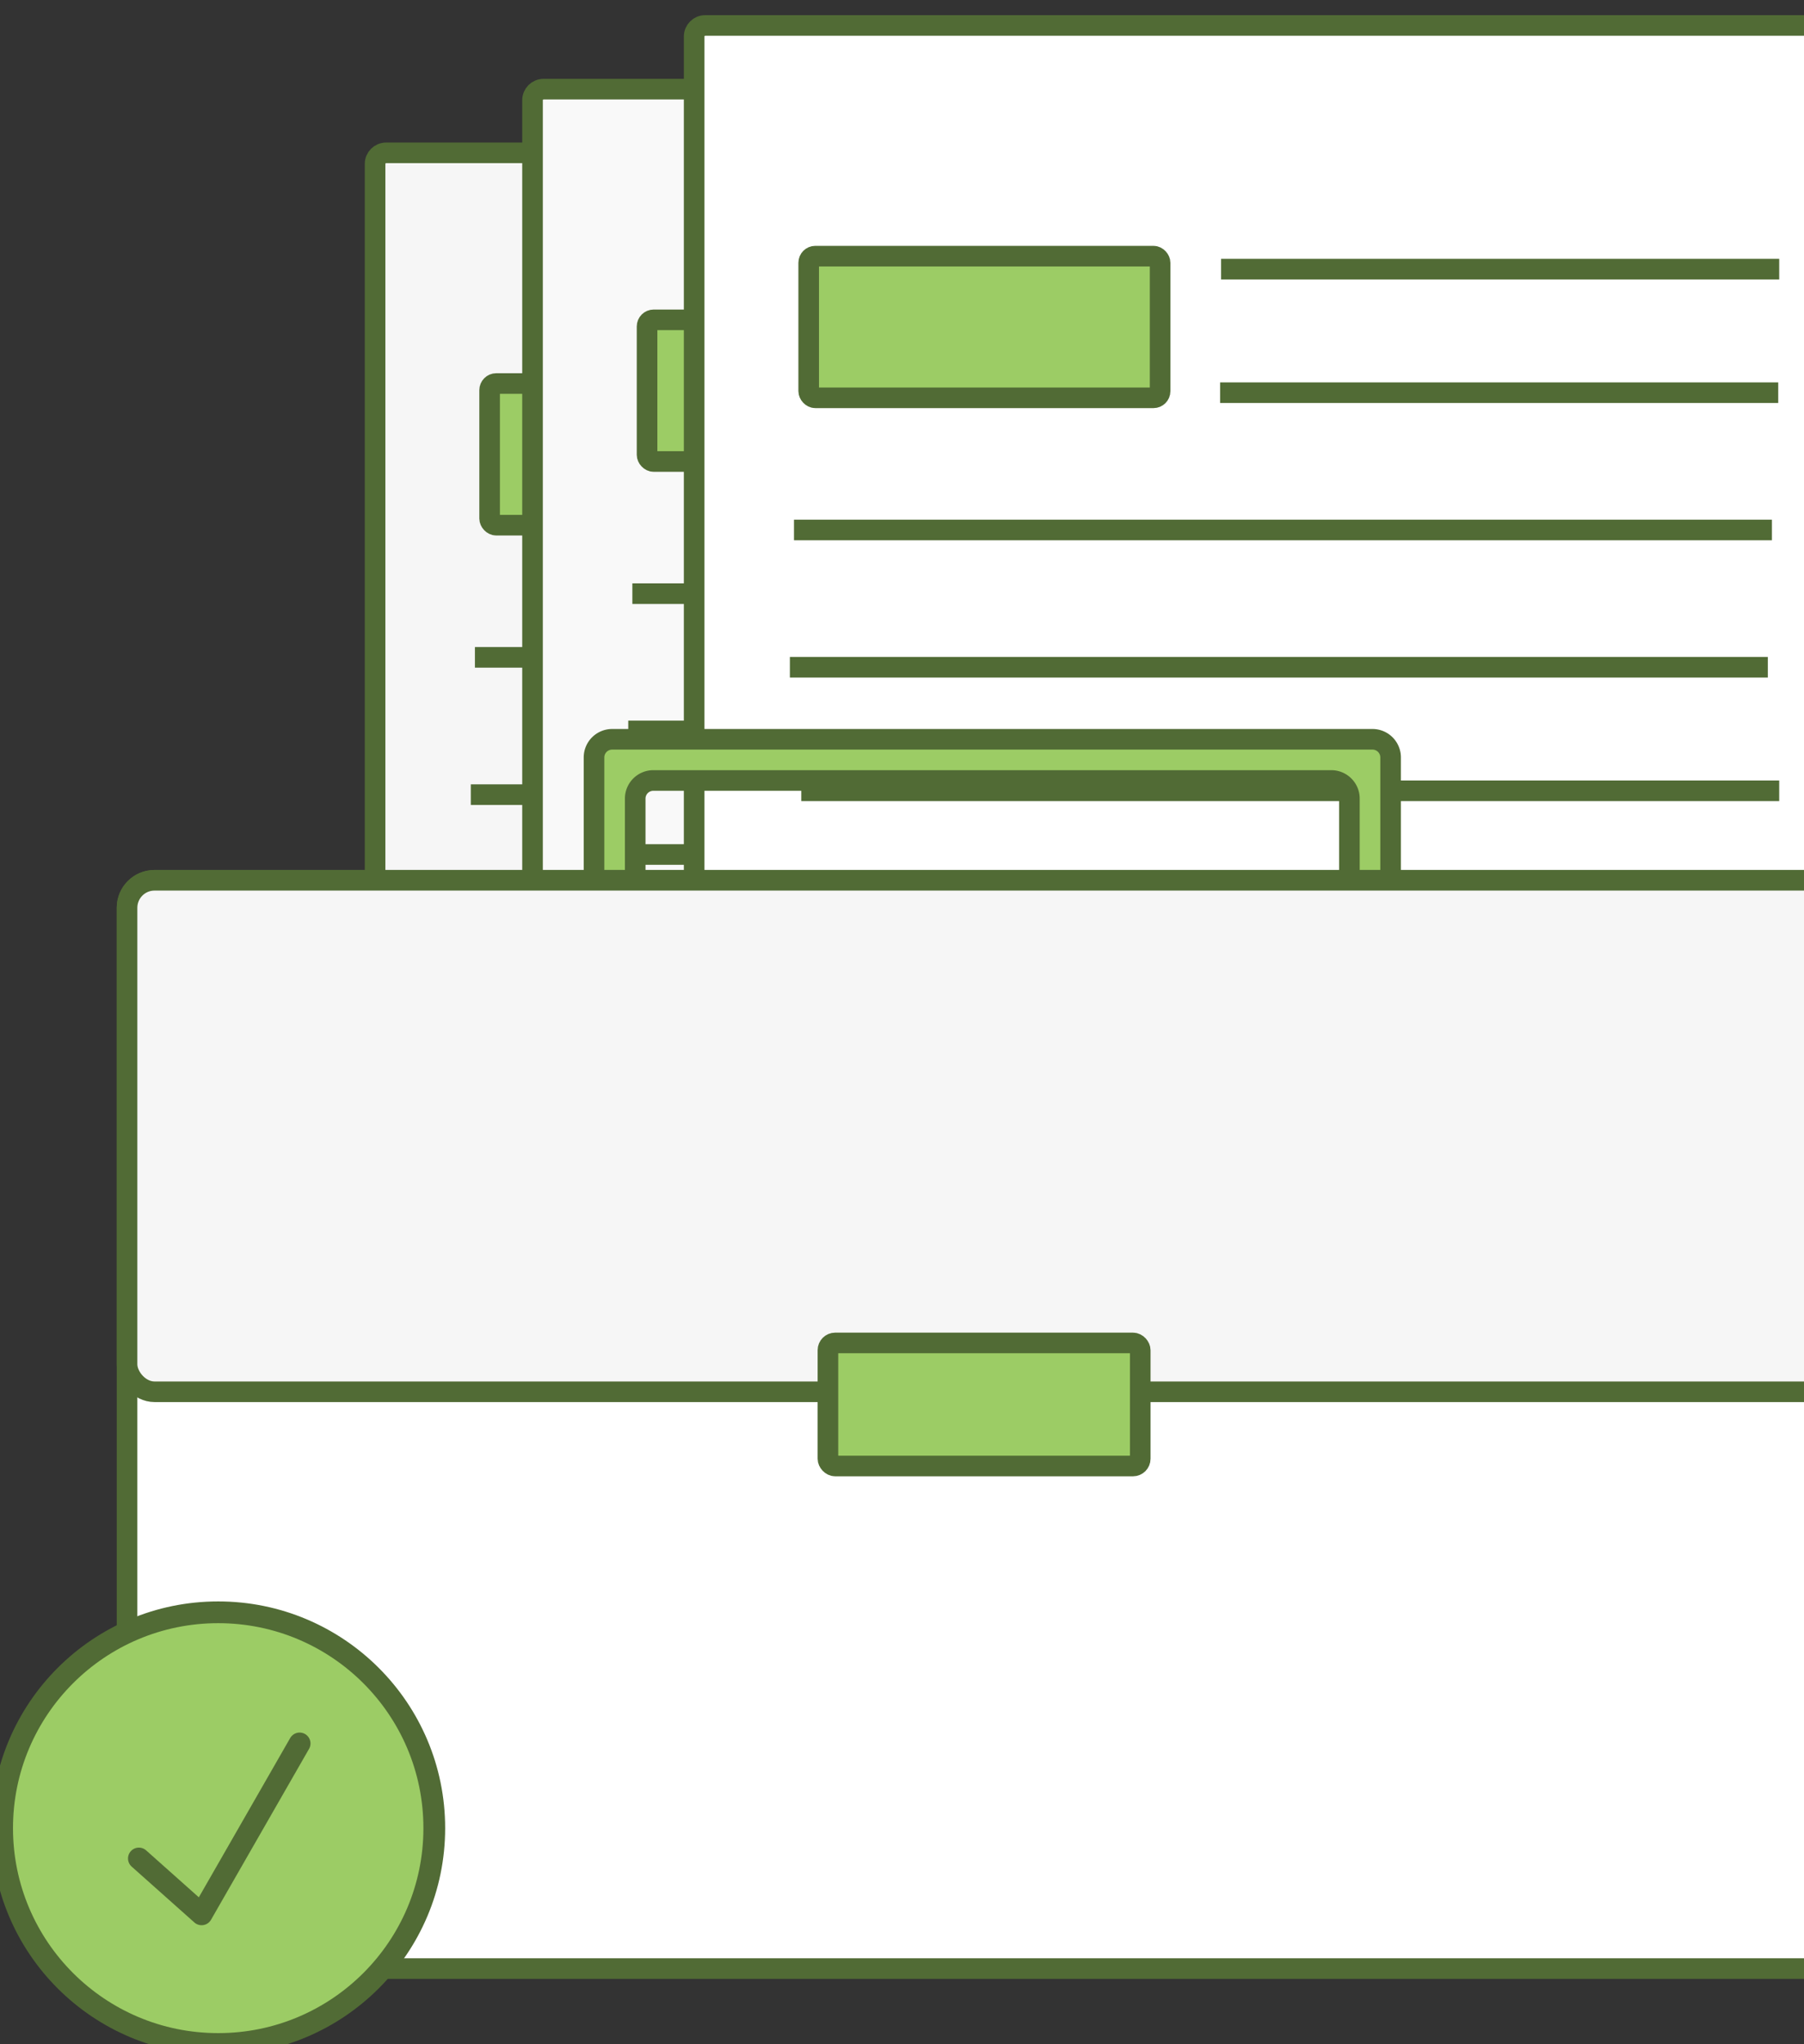 <svg width="355" height="402" viewBox="0 0 355 402" xmlns="http://www.w3.org/2000/svg" xmlns:xlink="http://www.w3.org/1999/xlink"><rect x="0" y="0" width="355" height="402" fill="#333333" stroke="none"/><title>Group 3</title><defs><rect id="a" width="231.874" height="295.92" rx="2.174"/><rect id="b" width="231.874" height="295.92" rx="2.174"/><rect id="c" width="231.874" height="295.92" rx="2.174"/></defs><g fill="none" fill-rule="evenodd"><g transform="translate(72.602 30.06)"><use stroke="#516B35" stroke-width="4.054" stroke-linejoin="round" fill="#F6F6F6" xlink:href="#a" transform="translate(1.209)"/><path d="M106.928 47.925h105.778M106.735 72.225h105.777M22.881 99.225h188.39M22.073 126.225h188.39M24.315 150.525h188.39M24.315 180.225h188.39M24.315 204.525h188.39M24.315 231.525h188.39M24.315 258.525h188.39" stroke="#516B35" stroke-width="4.054" stroke-linecap="square"/><rect stroke="#516B35" stroke-width="4.054" stroke-linejoin="round" fill="#9CCC65" x="23.748" y="45.371" width="69.154" height="27.861" rx="1.304"/></g><g transform="translate(103.584 17.534)"><use stroke="#516B35" stroke-width="4.054" stroke-linejoin="round" fill="#F9F9F9" xlink:href="#b" transform="translate(1.209)"/><path d="M106.928 47.925h105.778M106.735 72.225h105.777M22.881 99.225h188.39M22.073 126.225h188.39M24.315 150.525h188.39M24.315 180.225h188.39M24.315 204.525h188.39M24.315 231.525h188.39M24.315 258.525h188.39" stroke="#516B35" stroke-width="4.054" stroke-linecap="square"/><rect stroke="#516B35" stroke-width="4.054" stroke-linejoin="round" fill="#9CCC65" x="23.748" y="45.371" width="69.154" height="27.861" rx="1.304"/></g><g transform="translate(135.39 5.007)"><use stroke="#516B35" stroke-width="4.054" stroke-linejoin="round" fill="#FFF" xlink:href="#c" transform="translate(1.209)"/><path d="M106.928 47.925h105.778M106.735 72.225h105.777M22.881 99.225h188.39M22.073 126.225h188.39M24.315 150.525h188.39M24.315 180.225h188.39M24.315 204.525h188.39M24.315 231.525h188.39M24.315 258.525h188.39" stroke="#516B35" stroke-width="4.054" stroke-linecap="square"/><rect stroke="#516B35" stroke-width="4.054" stroke-linejoin="round" fill="#9CCC65" x="23.748" y="45.371" width="69.154" height="27.861" rx="1.304"/></g><g transform="translate(0 145.4)" stroke="#516B35"><path d="M265.436 43.2h4.644c1.966 0 3.569-1.6 3.569-3.572V3.572A3.564 3.564 0 0 0 270.08 0H120.46a3.573 3.573 0 0 0-3.568 3.572v36.056a3.564 3.564 0 0 0 3.569 3.572h4.644a3.541 3.541 0 0 1-.105-.856V11.656a3.564 3.564 0 0 1 3.562-3.556h133.417c1.967 0 3.562 1.6 3.562 3.556v30.688c0 .295-.037.582-.105.856z" stroke-width="4.054" fill="#9CCC65"/><rect stroke-width="4.054" fill="#FFF" x="25" y="27.727" width="336.591" height="214.041" rx="5.405"/><rect stroke-width="4.054" fill="#F6F6F6" x="25" y="27.727" width="336.591" height="100.599" rx="5.405"/><g transform="translate(.418 171.697)" stroke-width="4.279"><ellipse fill="#9CCC65" cx="42.521" cy="42.452" rx="42.521" ry="42.452"/><path d="M26.912 48.417l12.342 10.988 19.29-33.612" stroke-linecap="round" stroke-linejoin="round"/></g><rect stroke-width="4.054" fill="#9CCC65" x="162.924" y="118.723" width="61.458" height="24.202" rx="1.426"/></g></g></svg>